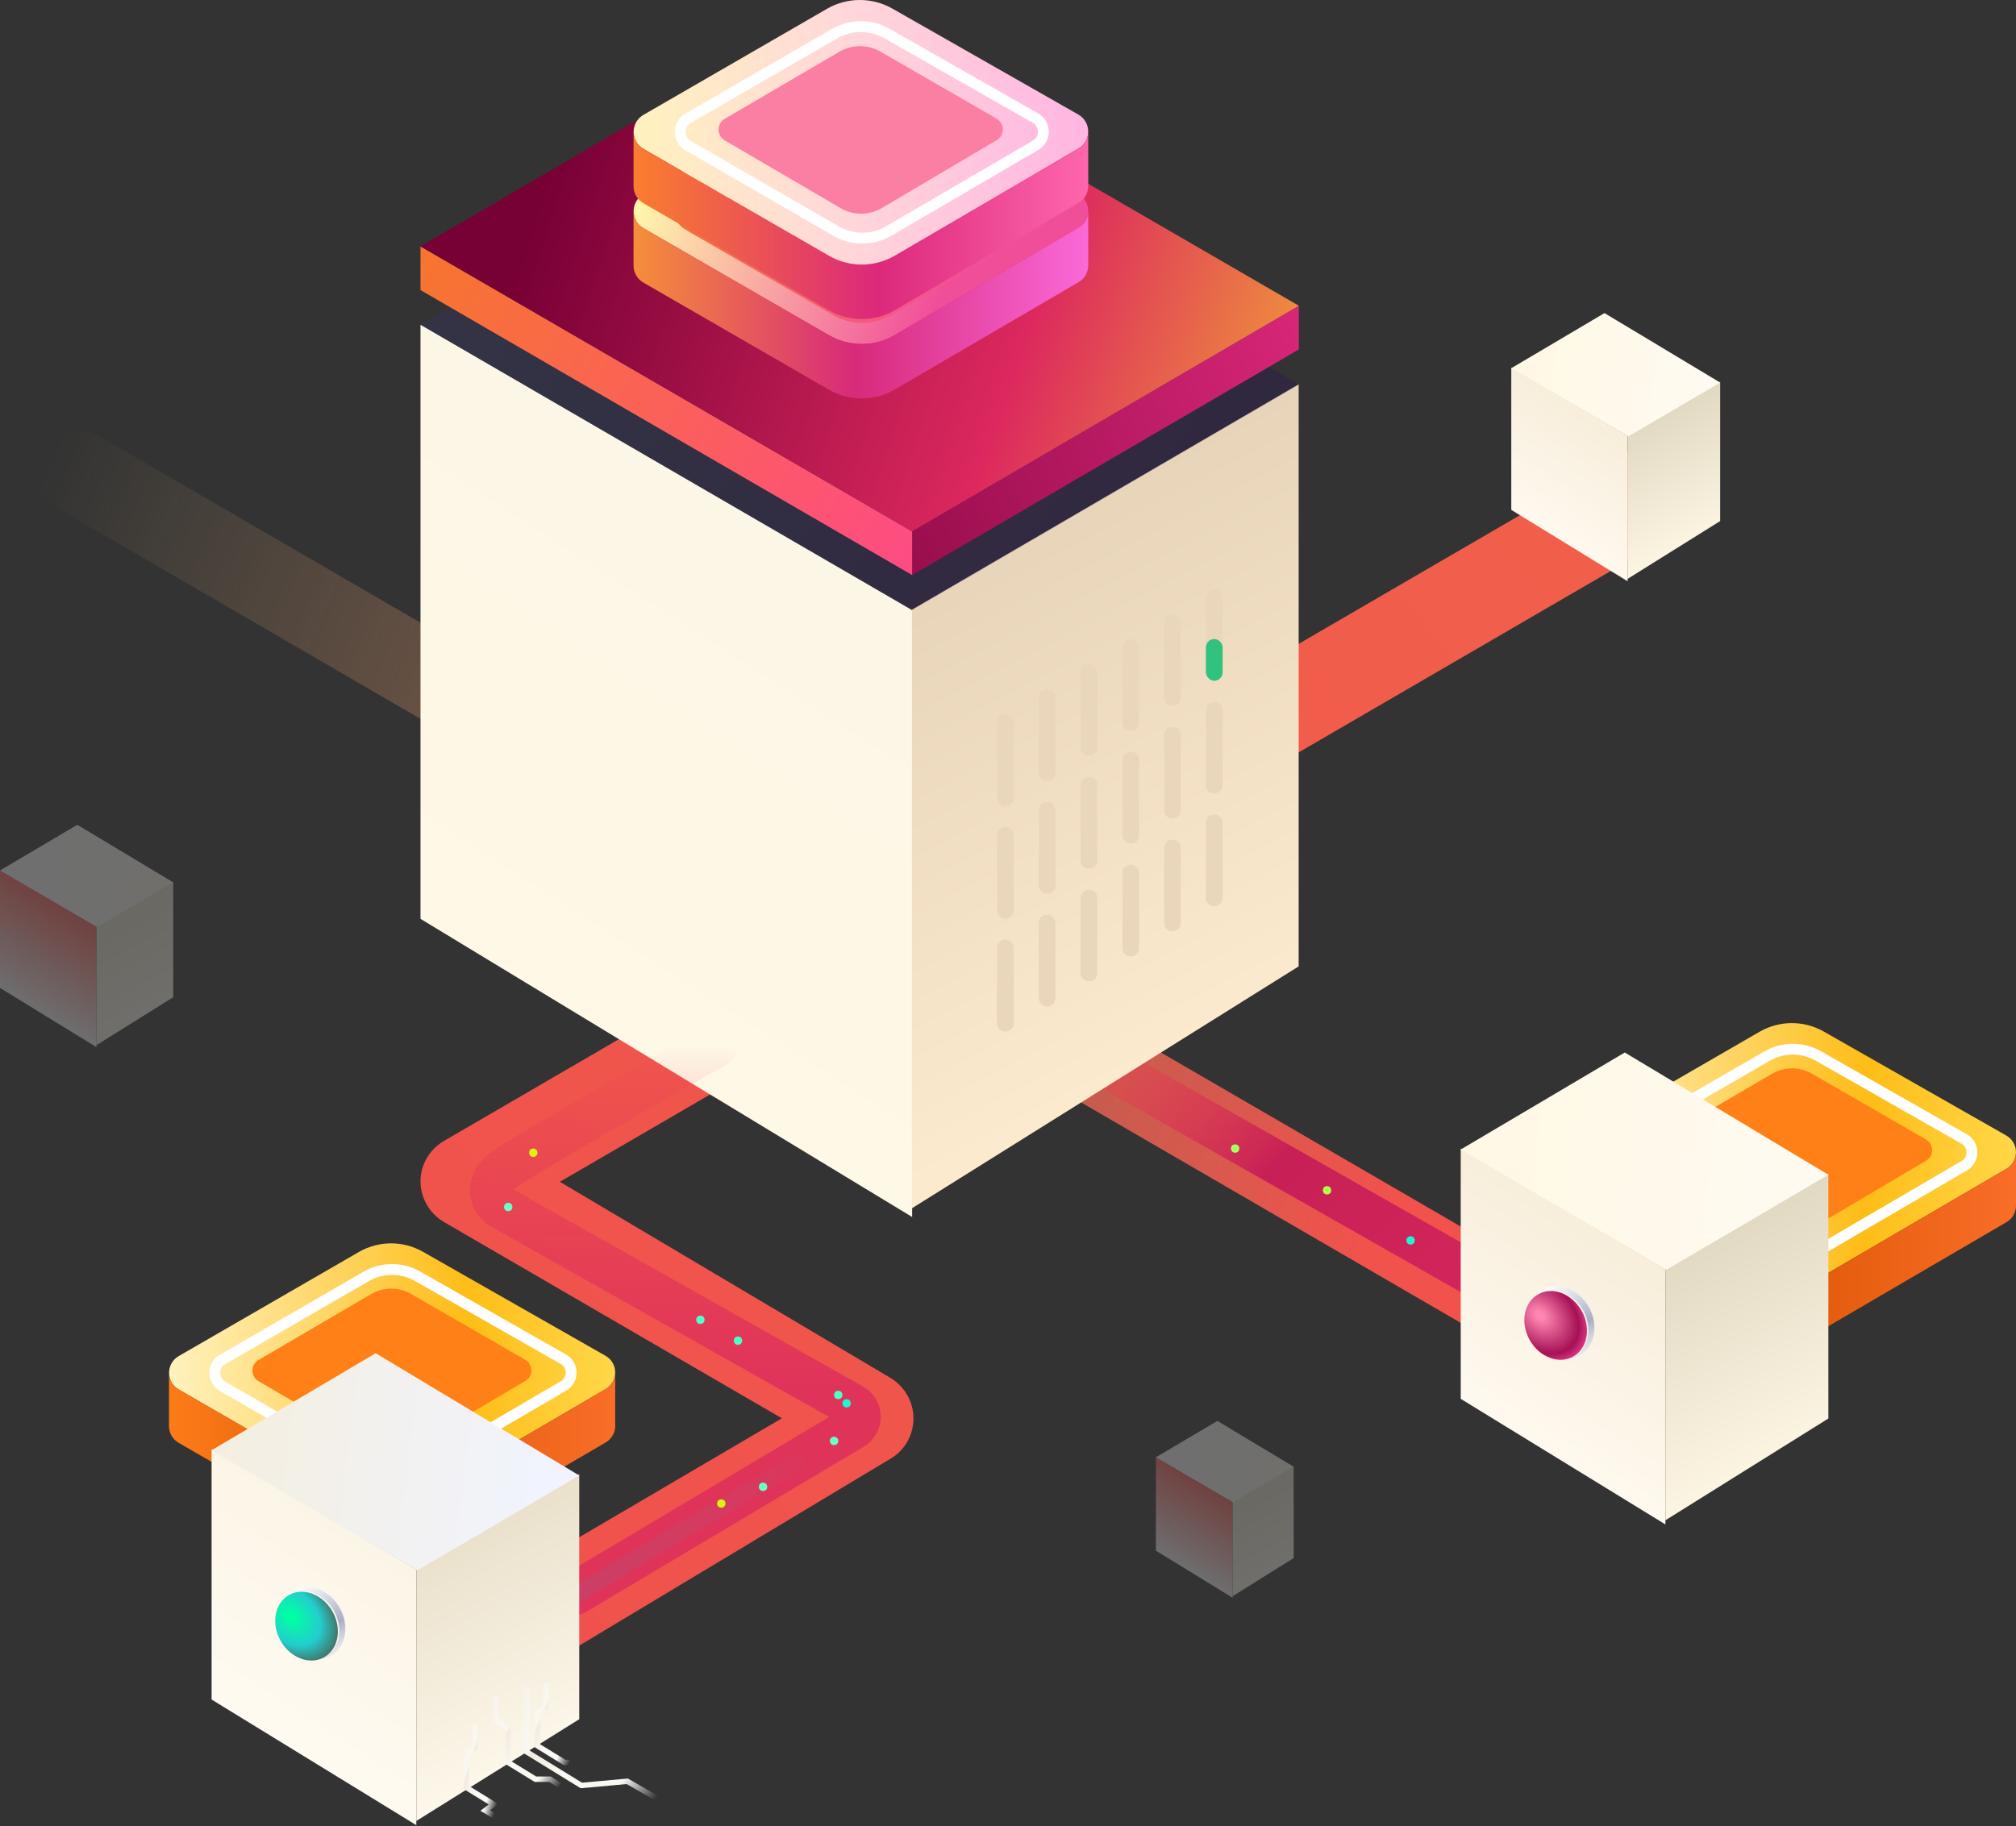 <svg width="373" height="338" viewBox="0 0 373 338" fill="none" xmlns="http://www.w3.org/2000/svg">
<rect x="0" y="0" width="373" height="338" fill="#333333" stroke="none"/>
<path d="M87.924 314.592C84.982 314.592 82.127 313.115 80.482 310.336C78.059 306.255 79.357 300.87 83.425 298.439L144.66 262.485L82.04 226.098C79.444 224.535 77.8 221.669 77.8 218.629C77.8 215.59 79.444 212.724 82.127 211.161L304.275 81.933C308.429 79.501 313.708 80.891 316.131 85.059C318.554 89.228 317.169 94.525 313.015 96.957L103.587 218.716L164.768 255.017C167.364 256.58 169.008 259.446 169.008 262.485C169.008 265.525 167.451 268.391 164.768 269.954L92.338 313.463C90.953 314.244 89.396 314.592 87.924 314.592Z" fill="url(#paint0_linear)"/>
<path d="M281.378 250.111C280.064 250.111 278.75 249.801 277.513 249.029L10.535 93.974C6.825 91.887 5.588 87.172 7.752 83.462C9.917 79.752 14.554 78.515 18.265 80.679L285.32 235.734C289.03 237.898 290.267 242.613 288.103 246.323C286.634 248.719 284.083 250.111 281.378 250.111Z" fill="url(#paint1_linear)"/>
<path d="M282.632 241.548L197.607 193.238" stroke="url(#paint2_linear)" stroke-width="8" stroke-linecap="round"/>
<path d="M77.8 60.107V170.051L168.764 225.229V112.916L77.8 60.107Z" fill="url(#paint3_linear)"/>
<path d="M168.729 112.823L240.278 71.112V178.847L168.729 223.614V112.823Z" fill="url(#paint4_linear)"/>
<path opacity="0.22" d="M77.8 60.107L150.319 17.466L240.313 71.205L168.764 112.915L77.8 60.107Z" fill="url(#paint5_linear)"/>
<path d="M240.313 56.585V64.67L168.764 106.425V98.34L240.313 56.585Z" fill="url(#paint6_linear)"/>
<path d="M168.764 98.34V106.425L77.8 53.683V45.598L168.764 98.34Z" fill="url(#paint7_linear)"/>
<path d="M240.313 56.585L168.764 98.34L77.8 45.598L149.349 3.865L240.313 56.585Z" fill="url(#paint8_linear)"/>
<path d="M153.016 16.311L119.046 35.948C116.628 37.354 116.628 40.857 119.046 42.239L153.361 62.048C157.136 64.219 161.798 64.219 165.548 62.024L199.543 42.165C201.961 40.758 201.936 37.255 199.494 35.874L165.079 16.261C161.33 14.14 156.741 14.165 153.016 16.311Z" fill="url(#paint9_linear)"/>
<path d="M155.32 24.252L134.083 36.683C132.571 37.573 132.571 39.791 134.083 40.665L155.536 53.205C157.895 54.579 160.81 54.579 163.155 53.189L184.407 40.618C185.919 39.728 185.903 37.511 184.376 36.636L162.862 24.221C160.517 22.878 157.649 22.894 155.32 24.252Z" fill="#FB7EA3"/>
<path d="M154.424 20.899L127.287 36.589C125.363 37.7 125.363 40.512 127.287 41.622L154.695 57.46C157.705 59.212 161.43 59.187 164.44 57.435L191.601 41.573C193.525 40.438 193.525 37.65 191.576 36.54L164.069 20.875C161.06 19.172 157.409 19.197 154.424 20.899Z" stroke="url(#paint10_linear)" stroke-width="2" stroke-miterlimit="10"/>
<path d="M199.569 42.14L165.574 61.999C161.8 64.195 157.162 64.219 153.387 62.024L119.047 42.239C117.789 41.523 117.197 40.241 117.221 38.982V49.146C117.221 50.38 117.838 51.589 119.047 52.304L153.363 72.114C157.137 74.285 161.8 74.285 165.549 72.089L199.544 52.23C200.728 51.539 201.32 50.355 201.345 49.171V49.097C201.345 49.072 201.345 49.072 201.345 49.048V38.982C201.37 40.216 200.753 41.449 199.569 42.14Z" fill="url(#paint11_linear)"/>
<path d="M153.016 1.625L119.046 21.262C116.628 22.669 116.628 26.172 119.046 27.553L153.361 47.363C157.136 49.534 161.798 49.534 165.548 47.338L199.543 27.479C201.961 26.073 201.936 22.57 199.494 21.188L165.079 1.576C161.33 -0.546 156.741 -0.521 153.016 1.625Z" fill="url(#paint12_linear)"/>
<path d="M155.321 9.567L134.084 21.997C132.572 22.887 132.572 25.105 134.084 25.979L155.537 38.519C157.896 39.893 160.811 39.893 163.156 38.504L184.408 25.933C185.92 25.043 185.904 22.825 184.377 21.951L162.863 9.536C160.518 8.193 157.65 8.208 155.321 9.567Z" fill="#FB7EA3"/>
<path d="M154.424 6.214L127.287 21.904C125.363 23.014 125.363 25.826 127.287 26.936L154.695 42.774C157.705 44.526 161.43 44.501 164.44 42.75L191.601 26.887C193.525 25.752 193.525 22.965 191.576 21.855L164.069 6.189C161.06 4.487 157.409 4.512 154.424 6.214Z" stroke="white" stroke-width="2" stroke-miterlimit="10"/>
<path d="M199.569 27.455L165.574 47.314C161.8 49.509 157.162 49.534 153.387 47.338L119.047 27.553C117.789 26.838 117.197 25.555 117.221 24.297V34.461C117.221 35.694 117.838 36.903 119.047 37.618L153.363 57.428C157.137 59.599 161.8 59.599 165.549 57.404L199.544 37.544C200.728 36.854 201.32 35.67 201.345 34.486V34.411C201.345 34.387 201.345 34.387 201.345 34.362V24.297C201.37 25.53 200.753 26.764 199.569 27.455Z" fill="url(#paint13_linear)"/>
<rect x="147.735" y="268.553" width="3.092" height="53.4" rx="1.546" transform="rotate(58.959 147.735 268.553)" fill="url(#paint14_linear)"/>
<path d="M66.399 231.704L33.06 250.976C30.687 252.357 30.687 255.794 33.06 257.15L66.737 276.592C70.442 278.722 75.018 278.722 78.698 276.568L112.061 257.078C114.433 255.698 114.409 252.26 112.012 250.904L78.238 231.656C74.558 229.574 70.054 229.598 66.399 231.704Z" fill="url(#paint15_linear)"/>
<path d="M68.659 239.498L47.817 251.697C46.333 252.571 46.333 254.747 47.817 255.605L68.871 267.912C71.187 269.261 74.047 269.261 76.348 267.897L97.206 255.559C98.689 254.686 98.674 252.51 97.175 251.651L76.06 239.467C73.76 238.149 70.945 238.165 68.659 239.498Z" fill="#FF8016"/>
<path d="M67.779 236.208L41.147 251.607C39.258 252.696 39.258 255.456 41.147 256.546L68.045 272.089C70.999 273.808 74.655 273.784 77.609 272.065L104.265 256.497C106.154 255.384 106.154 252.648 104.241 251.558L77.246 236.184C74.292 234.514 70.709 234.538 67.779 236.208Z" stroke="white" stroke-width="2" stroke-miterlimit="10"/>
<path d="M112.085 257.054L78.722 276.544C75.018 278.699 70.466 278.723 66.762 276.568L33.06 257.151C31.825 256.449 31.244 255.19 31.268 253.955V263.93C31.268 265.141 31.874 266.327 33.06 267.029L66.738 286.471C70.442 288.601 75.018 288.601 78.698 286.446L112.061 266.956C113.223 266.279 113.804 265.116 113.828 263.954V263.882C113.828 263.857 113.828 263.857 113.828 263.833V253.955C113.853 255.166 113.247 256.376 112.085 257.054Z" fill="url(#paint16_linear)"/>
<path d="M325.568 190.941L292.23 210.213C289.857 211.593 289.857 215.031 292.23 216.387L325.907 235.828C329.612 237.959 334.188 237.959 337.868 235.804L371.231 216.314C373.603 214.934 373.579 211.496 371.182 210.14L337.408 190.892C333.728 188.81 329.224 188.834 325.568 190.941Z" fill="url(#paint17_linear)"/>
<path d="M327.83 198.734L306.987 210.934C305.504 211.807 305.504 213.984 306.987 214.842L328.042 227.148C330.358 228.497 333.218 228.497 335.519 227.133L356.376 214.796C357.86 213.922 357.845 211.746 356.346 210.888L335.231 198.704C332.931 197.386 330.115 197.401 327.83 198.734Z" fill="#FF8016"/>
<path d="M326.95 195.443L300.318 210.841C298.429 211.931 298.429 214.691 300.318 215.78L327.216 231.324C330.17 233.043 333.826 233.019 336.78 231.3L363.436 215.732C365.325 214.618 365.325 211.882 363.412 210.793L336.417 195.419C333.463 193.748 329.88 193.772 326.95 195.443Z" stroke="white" stroke-width="2" stroke-miterlimit="10"/>
<path d="M371.256 216.287L337.893 235.777C334.189 237.931 329.637 237.956 325.933 235.801L292.231 216.383C290.996 215.681 290.415 214.422 290.439 213.188V223.162C290.439 224.373 291.044 225.559 292.231 226.262L325.909 245.703C329.613 247.834 334.189 247.834 337.869 245.679L371.232 226.189C372.394 225.511 372.975 224.349 372.999 223.187V223.114C372.999 223.09 372.999 223.09 372.999 223.066V213.188C373.023 214.398 372.418 215.609 371.256 216.287Z" fill="url(#paint18_linear)"/>
<path d="M270.264 212.564V258.884L308.138 282.13V234.813L270.264 212.564Z" fill="url(#paint19_linear)"/>
<path d="M308.139 234.748L338.284 217.201V262.523L308.139 281.356V234.748Z" fill="url(#paint20_linear)"/>
<path d="M270.264 212.741L300.617 194.785L338.284 217.414L308.337 234.979L270.264 212.741Z" fill="url(#paint21_linear)"/>
<path d="M279.617 68.045V94.363L301.137 107.571V80.686L279.617 68.045Z" fill="url(#paint22_linear)"/>
<path d="M301.137 80.651L318.265 70.681V96.432L301.137 107.132V80.651Z" fill="url(#paint23_linear)"/>
<path d="M279.617 68.146L296.863 57.943L318.265 70.801L301.25 80.781L279.617 68.146Z" fill="url(#paint24_linear)"/>
<g opacity="0.3">
<path d="M0 161.014V182.838L17.845 193.791V171.496L0 161.014Z" fill="url(#paint25_linear)"/>
<path d="M17.845 171.469L32.049 163.201V184.556L17.845 193.429V171.469Z" fill="url(#paint26_linear)"/>
<path d="M0 161.099L14.302 152.639L32.049 163.301L17.939 171.577L0 161.099Z" fill="url(#paint27_linear)"/>
</g>
<g opacity="0.3">
<path d="M213.864 269.629V286.988L228.059 295.701V277.967L213.864 269.629Z" fill="url(#paint28_linear)"/>
<path d="M228.059 277.945L239.356 271.369V288.355L228.059 295.413V277.945Z" fill="url(#paint29_linear)"/>
<path d="M213.864 269.696L225.24 262.967L239.357 271.448L228.133 278.03L213.864 269.696Z" fill="url(#paint30_linear)"/>
</g>
<path fill-rule="evenodd" clip-rule="evenodd" d="M290.005 251.434C290.812 251.412 291.602 251.207 292.325 250.8C295.114 249.228 295.846 245.24 293.96 241.893C292.073 238.546 288.283 237.107 285.494 238.679C284.851 239.041 284.317 239.532 283.9 240.114C284.18 239.844 284.495 239.607 284.845 239.41C287.496 237.916 291.099 239.284 292.893 242.465C294.686 245.647 293.99 249.438 291.339 250.933C290.915 251.172 290.466 251.337 290.005 251.434Z" fill="url(#paint31_linear)"/>
<ellipse cx="287.83" cy="245.297" rx="6.613" ry="5.511" transform="rotate(60.594 287.83 245.297)" fill="url(#paint32_radial)"/>
<path d="M184.467 133.721C184.467 132.867 185.159 132.175 186.013 132.175C186.866 132.175 187.559 132.867 187.559 133.721V147.634C187.559 148.488 186.866 149.18 186.013 149.18C185.159 149.18 184.467 148.488 184.467 147.634V133.721Z" fill="#EAD7BB"/>
<path d="M184.467 154.591C184.467 153.737 185.159 153.045 186.013 153.045C186.866 153.045 187.559 153.737 187.559 154.591V168.504C187.559 169.358 186.866 170.05 186.013 170.05C185.159 170.05 184.467 169.358 184.467 168.504V154.591Z" fill="#EAD7BB"/>
<path d="M184.467 175.46C184.467 174.607 185.159 173.914 186.013 173.914C186.866 173.914 187.559 174.607 187.559 175.46V189.373C187.559 190.227 186.866 190.919 186.013 190.919C185.159 190.919 184.467 190.227 184.467 189.373V175.46Z" fill="#EAD7BB"/>
<path d="M199.926 124.445C199.926 123.592 200.618 122.899 201.472 122.899C202.326 122.899 203.018 123.592 203.018 124.445V138.359C203.018 139.212 202.326 139.904 201.472 139.904C200.618 139.904 199.926 139.212 199.926 138.359V124.445Z" fill="#EAD7BB"/>
<path d="M199.926 145.315C199.926 144.461 200.618 143.769 201.472 143.769C202.326 143.769 203.018 144.461 203.018 145.315V159.228C203.018 160.082 202.326 160.774 201.472 160.774C200.618 160.774 199.926 160.082 199.926 159.228V145.315Z" fill="#EAD7BB"/>
<path d="M199.926 166.185C199.926 165.331 200.618 164.639 201.472 164.639C202.326 164.639 203.018 165.331 203.018 166.185V180.098C203.018 180.952 202.326 181.644 201.472 181.644C200.618 181.644 199.926 180.952 199.926 180.098V166.185Z" fill="#EAD7BB"/>
<path d="M192.196 129.083C192.196 128.229 192.888 127.537 193.742 127.537C194.596 127.537 195.288 128.229 195.288 129.083V142.996C195.288 143.85 194.596 144.542 193.742 144.542C192.888 144.542 192.196 143.85 192.196 142.996V129.083Z" fill="#EAD7BB"/>
<path d="M192.196 149.953C192.196 149.099 192.888 148.407 193.742 148.407C194.596 148.407 195.288 149.099 195.288 149.953V163.866C195.288 164.72 194.596 165.412 193.742 165.412C192.888 165.412 192.196 164.72 192.196 163.866V149.953Z" fill="#EAD7BB"/>
<path d="M192.196 170.823C192.196 169.969 192.888 169.277 193.742 169.277C194.596 169.277 195.288 169.969 195.288 170.823V184.736C195.288 185.59 194.596 186.282 193.742 186.282C192.888 186.282 192.196 185.59 192.196 184.736V170.823Z" fill="#EAD7BB"/>
<path d="M207.655 119.808C207.655 118.954 208.348 118.262 209.201 118.262C210.055 118.262 210.747 118.954 210.747 119.808V133.721C210.747 134.575 210.055 135.267 209.201 135.267C208.348 135.267 207.655 134.575 207.655 133.721V119.808Z" fill="#EAD7BB"/>
<path d="M207.655 140.677C207.655 139.824 208.348 139.132 209.201 139.132C210.055 139.132 210.747 139.824 210.747 140.677V154.591C210.747 155.444 210.055 156.136 209.201 156.136C208.348 156.136 207.655 155.444 207.655 154.591V140.677Z" fill="#EAD7BB"/>
<path d="M207.655 161.547C207.655 160.693 208.348 160.001 209.201 160.001C210.055 160.001 210.747 160.693 210.747 161.547V175.46C210.747 176.314 210.055 177.006 209.201 177.006C208.348 177.006 207.655 176.314 207.655 175.46V161.547Z" fill="#EAD7BB"/>
<path d="M215.385 115.17C215.385 114.316 216.077 113.624 216.931 113.624C217.785 113.624 218.477 114.316 218.477 115.17V129.083C218.477 129.937 217.785 130.629 216.931 130.629C216.077 130.629 215.385 129.937 215.385 129.083V115.17Z" fill="#EAD7BB"/>
<path d="M215.385 136.04C215.385 135.186 216.077 134.494 216.931 134.494C217.785 134.494 218.477 135.186 218.477 136.04V149.953C218.477 150.807 217.785 151.499 216.931 151.499C216.077 151.499 215.385 150.807 215.385 149.953V136.04Z" fill="#EAD7BB"/>
<path d="M215.385 156.909C215.385 156.056 216.077 155.364 216.931 155.364C217.785 155.364 218.477 156.056 218.477 156.909V170.823C218.477 171.676 217.785 172.369 216.931 172.369C216.077 172.369 215.385 171.676 215.385 170.823V156.909Z" fill="#EAD7BB"/>
<path d="M223.114 110.532C223.114 109.678 223.807 108.986 224.66 108.986C225.514 108.986 226.206 109.678 226.206 110.532V124.445C226.206 125.299 225.514 125.991 224.66 125.991C223.807 125.991 223.114 125.299 223.114 124.445V110.532Z" fill="#EAD7BB"/>
<path d="M223.114 131.402C223.114 130.548 223.807 129.856 224.66 129.856C225.514 129.856 226.206 130.548 226.206 131.402V145.315C226.206 146.169 225.514 146.861 224.66 146.861C223.807 146.861 223.114 146.169 223.114 145.315V131.402Z" fill="#EAD7BB"/>
<path d="M223.114 152.272C223.114 151.418 223.807 150.726 224.66 150.726C225.514 150.726 226.206 151.418 226.206 152.272V166.185C226.206 167.039 225.514 167.731 224.66 167.731C223.807 167.731 223.114 167.039 223.114 166.185V152.272Z" fill="#EAD7BB"/>
<rect x="223.114" y="118.26" width="3.092" height="7.73" rx="1.546" fill="#31C27D"/>
<path d="M106.398 294.88L157.704 264.338C159.363 263.385 159.385 261.055 157.726 260.081L93.258 223.768C90.553 222.609 89.85 218.811 93.258 216.425C97.123 213.72 115.931 202.898 132.292 193.623" stroke="url(#paint33_linear)" stroke-opacity="0.89" stroke-width="8" stroke-miterlimit="10" stroke-linecap="round" stroke-linejoin="round"/>
<circle cx="133.452" cy="278.259" r="0.773" fill="#DFF20A"/>
<circle cx="98.668" cy="213.332" r="0.773" fill="#DFF20A"/>
<circle cx="155.094" cy="258.164" r="0.773" fill="#50FFC5"/>
<circle cx="129.587" cy="244.251" r="0.773" fill="#50FFC5"/>
<circle cx="136.543" cy="248.115" r="0.773" fill="#50FFC5"/>
<circle cx="156.641" cy="259.71" r="0.773" fill="#20F4D3"/>
<circle cx="260.989" cy="229.566" r="0.773" fill="#20F4D3"/>
<circle cx="245.53" cy="220.289" r="0.773" fill="#AFFF49"/>
<circle cx="228.526" cy="212.558" r="0.773" fill="#A7FF62"/>
<circle cx="141.181" cy="275.169" r="0.773" fill="#6AFFCA"/>
<circle cx="154.321" cy="266.667" r="0.773" fill="#6AFFCA"/>
<circle cx="94.031" cy="223.38" r="0.773" fill="#6AFFCA"/>
<path d="M39.151 268.215V314.534L77.026 337.781V290.463L39.151 268.215Z" fill="url(#paint34_linear)"/>
<path d="M77.026 290.399L107.172 272.852V318.174L77.026 337.007V290.399Z" fill="url(#paint35_linear)"/>
<path d="M39.151 268.392L69.504 250.436L107.171 273.065L77.224 290.629L39.151 268.392Z" fill="url(#paint36_linear)"/>
<path fill-rule="evenodd" clip-rule="evenodd" d="M58.892 307.085C59.699 307.063 60.489 306.857 61.212 306.45C64.002 304.878 64.734 300.89 62.847 297.543C60.961 294.196 57.17 292.757 54.381 294.329C53.738 294.692 53.205 295.182 52.787 295.764C53.068 295.494 53.383 295.257 53.732 295.06C56.384 293.566 59.987 294.934 61.78 298.116C63.574 301.298 62.878 305.089 60.226 306.583C59.802 306.822 59.354 306.988 58.892 307.085Z" fill="url(#paint37_linear)"/>
<ellipse cx="56.717" cy="300.952" rx="6.613" ry="5.511" transform="rotate(60.594 56.717 300.952)" fill="url(#paint38_radial)"/>
<path d="M97.51 312.273V324.254L107.558 330.438L116.061 329.665L128.814 337.008" stroke="url(#paint39_linear)"/>
<path d="M107.945 333.142L101.761 329.277H99.056L94.032 326.186V320.002L91.713 318.07V313.818" stroke="url(#paint40_linear)"/>
<path d="M108.33 326.959L107.171 326.186H104.466L99.441 323.094V316.911L100.987 315.751V311.5" stroke="url(#paint41_linear)"/>
<path d="M93.645 337.393L89.78 335.074L91.326 333.915L86.302 330.823V324.639L87.848 323.48V319.229" stroke="url(#paint42_linear)"/>
<defs>
<linearGradient id="paint0_linear" x1="92.872" y1="294.109" x2="324.372" y2="84.252" gradientUnits="userSpaceOnUse">
<stop stop-color="#F0514C"/>
<stop offset="0.883" stop-color="#F15F4B"/>
</linearGradient>
<linearGradient id="paint1_linear" x1="269.105" y1="191.306" x2="-23.071" y2="68.406" gradientUnits="userSpaceOnUse">
<stop stop-color="#F1524C"/>
<stop offset="0.886" stop-color="#DDB476" stop-opacity="0"/>
</linearGradient>
<linearGradient id="paint2_linear" x1="217.008" y1="172.727" x2="280.7" y2="233.045" gradientUnits="userSpaceOnUse">
<stop offset="0.005" stop-color="#EF4D4F" stop-opacity="0.22"/>
<stop offset="0.493" stop-color="#C72056"/>
<stop offset="1" stop-color="#D3255B"/>
</linearGradient>
<linearGradient id="paint3_linear" x1="133.78" y1="87.116" x2="73.641" y2="180.683" gradientUnits="userSpaceOnUse">
<stop stop-color="#FBF6E6"/>
<stop offset="1" stop-color="#FFF8E6"/>
</linearGradient>
<linearGradient id="paint4_linear" x1="194.454" y1="95.196" x2="246.634" y2="194.999" gradientUnits="userSpaceOnUse">
<stop stop-color="#E8D5B9"/>
<stop offset="1" stop-color="#FFEDD1"/>
</linearGradient>
<linearGradient id="paint5_linear" x1="114.039" y1="29.903" x2="207.705" y2="103.704" gradientUnits="userSpaceOnUse">
<stop stop-color="#313284"/>
<stop offset="1" stop-color="#25006A"/>
</linearGradient>
<linearGradient id="paint6_linear" x1="122.245" y1="110.533" x2="247.85" y2="59.904" gradientUnits="userSpaceOnUse">
<stop stop-color="#780136"/>
<stop offset="1" stop-color="#DC287B"/>
</linearGradient>
<linearGradient id="paint7_linear" x1="74.708" y1="51.015" x2="169.008" y2="101.643" gradientUnits="userSpaceOnUse">
<stop stop-color="#F7752F"/>
<stop offset="1" stop-color="#FE4C82"/>
</linearGradient>
<linearGradient id="paint8_linear" x1="108.331" y1="10.049" x2="264.855" y2="61.837" gradientUnits="userSpaceOnUse">
<stop stop-color="#770035"/>
<stop offset="0.568" stop-color="#DC285E"/>
<stop offset="1" stop-color="#F7BF2F"/>
</linearGradient>
<linearGradient id="paint9_linear" x1="117.22" y1="39.106" x2="171.713" y2="60.676" gradientUnits="userSpaceOnUse">
<stop stop-color="#FFF7AC"/>
<stop offset="1" stop-color="#F14E99"/>
</linearGradient>
<linearGradient id="paint10_linear" x1="180.99" y1="51.401" x2="124.564" y2="32.464" gradientUnits="userSpaceOnUse">
<stop stop-color="#F24F99"/>
<stop offset="1" stop-color="#F77438"/>
</linearGradient>
<linearGradient id="paint11_linear" x1="115.125" y1="49.22" x2="202.579" y2="49.22" gradientUnits="userSpaceOnUse">
<stop stop-color="#F79336"/>
<stop offset="0.492" stop-color="#D72A7A"/>
<stop offset="1" stop-color="#FB6BDB"/>
</linearGradient>
<linearGradient id="paint12_linear" x1="117.22" y1="24.42" x2="201.344" y2="25.777" gradientUnits="userSpaceOnUse">
<stop stop-color="#FFF2BE"/>
<stop offset="0.448" stop-color="#FFD8D9"/>
<stop offset="1" stop-color="#FFB6E2"/>
</linearGradient>
<linearGradient id="paint13_linear" x1="115.125" y1="34.535" x2="202.579" y2="34.535" gradientUnits="userSpaceOnUse">
<stop stop-color="#FB822A"/>
<stop offset="0.541" stop-color="#DC287B"/>
<stop offset="1" stop-color="#FF68AE"/>
</linearGradient>
<linearGradient id="paint14_linear" x1="149.281" y1="268.553" x2="149.281" y2="321.952" gradientUnits="userSpaceOnUse">
<stop stop-color="#0CEFB2" stop-opacity="0.17"/>
<stop offset="1" stop-color="#28C0BE"/>
</linearGradient>
<linearGradient id="paint15_linear" x1="31.268" y1="254.076" x2="113.828" y2="255.407" gradientUnits="userSpaceOnUse">
<stop stop-color="#FFF2BE"/>
<stop offset="0.664" stop-color="#FEBD17"/>
<stop offset="1" stop-color="#FFD749"/>
</linearGradient>
<linearGradient id="paint16_linear" x1="29.21" y1="264.003" x2="115.039" y2="264.003" gradientUnits="userSpaceOnUse">
<stop stop-color="#FE7D19"/>
<stop offset="0.492" stop-color="#E05907"/>
<stop offset="1" stop-color="#FA6E29"/>
</linearGradient>
<linearGradient id="paint17_linear" x1="290.438" y1="213.312" x2="372.998" y2="214.643" gradientUnits="userSpaceOnUse">
<stop stop-color="#FFF2BE"/>
<stop offset="0.664" stop-color="#FEBD17"/>
<stop offset="1" stop-color="#FFD749"/>
</linearGradient>
<linearGradient id="paint18_linear" x1="288.381" y1="223.235" x2="374.21" y2="223.235" gradientUnits="userSpaceOnUse">
<stop stop-color="#FE7D19"/>
<stop offset="0.492" stop-color="#E05907"/>
<stop offset="1" stop-color="#FA6E29"/>
</linearGradient>
<linearGradient id="paint19_linear" x1="293.572" y1="223.943" x2="268.113" y2="263.09" gradientUnits="userSpaceOnUse">
<stop stop-color="#F7EDDA"/>
<stop offset="1" stop-color="#FFFAF1"/>
</linearGradient>
<linearGradient id="paint20_linear" x1="318.977" y1="227.333" x2="340.909" y2="269.346" gradientUnits="userSpaceOnUse">
<stop stop-color="#E1D9C2"/>
<stop offset="1" stop-color="#FFF8E6"/>
</linearGradient>
<linearGradient id="paint21_linear" x1="267.945" y1="208.698" x2="334.5" y2="216.935" gradientUnits="userSpaceOnUse">
<stop stop-color="#FFF8E4"/>
<stop offset="1" stop-color="#FFFAF1"/>
</linearGradient>
<linearGradient id="paint22_linear" x1="292.861" y1="74.51" x2="278.395" y2="96.753" gradientUnits="userSpaceOnUse">
<stop stop-color="#F7EDDA"/>
<stop offset="1" stop-color="#FFFAF1"/>
</linearGradient>
<linearGradient id="paint23_linear" x1="307.295" y1="76.437" x2="319.756" y2="100.308" gradientUnits="userSpaceOnUse">
<stop stop-color="#E1D9C2"/>
<stop offset="1" stop-color="#FFF8E6"/>
</linearGradient>
<linearGradient id="paint24_linear" x1="278.3" y1="65.849" x2="316.115" y2="70.528" gradientUnits="userSpaceOnUse">
<stop stop-color="#FFF8E4"/>
<stop offset="1" stop-color="#FFFAF1"/>
</linearGradient>
<linearGradient id="paint25_linear" x1="10.982" y1="166.375" x2="-8.988" y2="198.371" gradientUnits="userSpaceOnUse">
<stop stop-color="#FA5D56"/>
<stop offset="0.535" stop-color="#F9FAFD"/>
<stop offset="1" stop-color="#FBFCFF" stop-opacity="0.24"/>
</linearGradient>
<linearGradient id="paint26_linear" x1="22.952" y1="167.975" x2="33.286" y2="187.77" gradientUnits="userSpaceOnUse">
<stop stop-color="#EBE5D0"/>
<stop offset="1" stop-color="#FFFCF1"/>
</linearGradient>
<linearGradient id="paint27_linear" x1="-1.093" y1="159.194" x2="30.266" y2="163.075" gradientUnits="userSpaceOnUse">
<stop stop-color="#F9FCFF"/>
<stop offset="1" stop-color="#FFFCF1"/>
</linearGradient>
<linearGradient id="paint28_linear" x1="222.6" y1="273.893" x2="206.715" y2="299.344" gradientUnits="userSpaceOnUse">
<stop stop-color="#FA5D56"/>
<stop offset="0.535" stop-color="#F9FAFD"/>
<stop offset="1" stop-color="#FBFCFF" stop-opacity="0.24"/>
</linearGradient>
<linearGradient id="paint29_linear" x1="232.12" y1="275.166" x2="240.34" y2="290.912" gradientUnits="userSpaceOnUse">
<stop stop-color="#EBE5D0"/>
<stop offset="1" stop-color="#FFFCF1"/>
</linearGradient>
<linearGradient id="paint30_linear" x1="212.995" y1="268.181" x2="237.938" y2="271.268" gradientUnits="userSpaceOnUse">
<stop stop-color="#F9FCFF"/>
<stop offset="1" stop-color="#FFFCF1"/>
</linearGradient>
<linearGradient id="paint31_linear" x1="286.493" y1="237.684" x2="293.064" y2="250.824" gradientUnits="userSpaceOnUse">
<stop stop-color="white"/>
<stop offset="0.639" stop-color="#A7AEC5"/>
<stop offset="0.989" stop-color="#D4DAED" stop-opacity="0.42"/>
</linearGradient>
<radialGradient id="paint32_radial" cx="0" cy="0" r="1" gradientUnits="userSpaceOnUse" gradientTransform="translate(284.832 246.914) rotate(-17.063) scale(10.661 7.81)">
<stop offset="0.081" stop-color="#FF86B1"/>
<stop offset="0.76" stop-color="#A51155"/>
<stop offset="1" stop-color="#ED4794"/>
</radialGradient>
<linearGradient id="paint33_linear" x1="124.958" y1="193.623" x2="124.958" y2="294.88" gradientUnits="userSpaceOnUse">
<stop stop-color="#DE2F5C" stop-opacity="0"/>
<stop offset="0.62" stop-color="#DE2F5C"/>
</linearGradient>
<linearGradient id="paint34_linear" x1="62.46" y1="279.594" x2="37.001" y2="318.741" gradientUnits="userSpaceOnUse">
<stop stop-color="#FBF5E6"/>
<stop offset="1" stop-color="#FFFBF2"/>
</linearGradient>
<linearGradient id="paint35_linear" x1="87.865" y1="282.983" x2="109.797" y2="324.996" gradientUnits="userSpaceOnUse">
<stop stop-color="#EAE1CC"/>
<stop offset="1" stop-color="#FFFAEE"/>
</linearGradient>
<linearGradient id="paint36_linear" x1="36.833" y1="264.349" x2="103.387" y2="272.585" gradientUnits="userSpaceOnUse">
<stop stop-color="#F4EEDE"/>
<stop offset="1" stop-color="#F1F4FF"/>
</linearGradient>
<linearGradient id="paint37_linear" x1="55.381" y1="293.335" x2="61.951" y2="306.475" gradientUnits="userSpaceOnUse">
<stop stop-color="white"/>
<stop offset="0.639" stop-color="#A7AEC5"/>
<stop offset="0.989" stop-color="#D4DAED" stop-opacity="0.42"/>
</linearGradient>
<radialGradient id="paint38_radial" cx="0" cy="0" r="1" gradientUnits="userSpaceOnUse" gradientTransform="translate(53.719 302.568) rotate(-17.063) scale(10.661 7.81)">
<stop offset="0.081" stop-color="#00FFA3"/>
<stop offset="0.582" stop-color="#23CDCD"/>
<stop offset="1" stop-color="#496356"/>
</radialGradient>
<linearGradient id="paint39_linear" x1="97.51" y1="312.66" x2="119.539" y2="334.689" gradientUnits="userSpaceOnUse">
<stop stop-color="#F8F4EE"/>
<stop offset="0.256" stop-color="#F9F8F0"/>
<stop offset="0.289" stop-color="#F3EBE0"/>
<stop offset="0.513" stop-color="#FAF8F3"/>
<stop offset="0.786" stop-color="#FAF8F3"/>
<stop offset="1" stop-color="#F3F4FA" stop-opacity="0"/>
</linearGradient>
<linearGradient id="paint40_linear" x1="91.713" y1="314.12" x2="107.572" y2="324.646" gradientUnits="userSpaceOnUse">
<stop stop-color="#F8F4EE"/>
<stop offset="0.256" stop-color="#F9F8F0"/>
<stop offset="0.289" stop-color="#F3EBE0"/>
<stop offset="0.513" stop-color="#FAF8F3"/>
<stop offset="0.786" stop-color="#FAF8F3"/>
<stop offset="1" stop-color="#F3F4FA" stop-opacity="0"/>
</linearGradient>
<linearGradient id="paint41_linear" x1="99.441" y1="311.742" x2="109.811" y2="316.453" gradientUnits="userSpaceOnUse">
<stop stop-color="#F8F4EE"/>
<stop offset="0.256" stop-color="#F9F8F0"/>
<stop offset="0.289" stop-color="#F3EBE0"/>
<stop offset="0.513" stop-color="#FAF8F3"/>
<stop offset="0.786" stop-color="#FAF8F3"/>
<stop offset="1" stop-color="#F3F4FA" stop-opacity="0"/>
</linearGradient>
<linearGradient id="paint42_linear" x1="86.302" y1="319.512" x2="95.68" y2="322.508" gradientUnits="userSpaceOnUse">
<stop stop-color="#F8F4EE"/>
<stop offset="0.256" stop-color="#F9F8F0"/>
<stop offset="0.289" stop-color="#F3EBE0"/>
<stop offset="0.513" stop-color="#FAF8F3"/>
<stop offset="0.786" stop-color="#FAF8F3"/>
<stop offset="1" stop-color="#F3F4FA" stop-opacity="0"/>
</linearGradient>
</defs>
</svg>